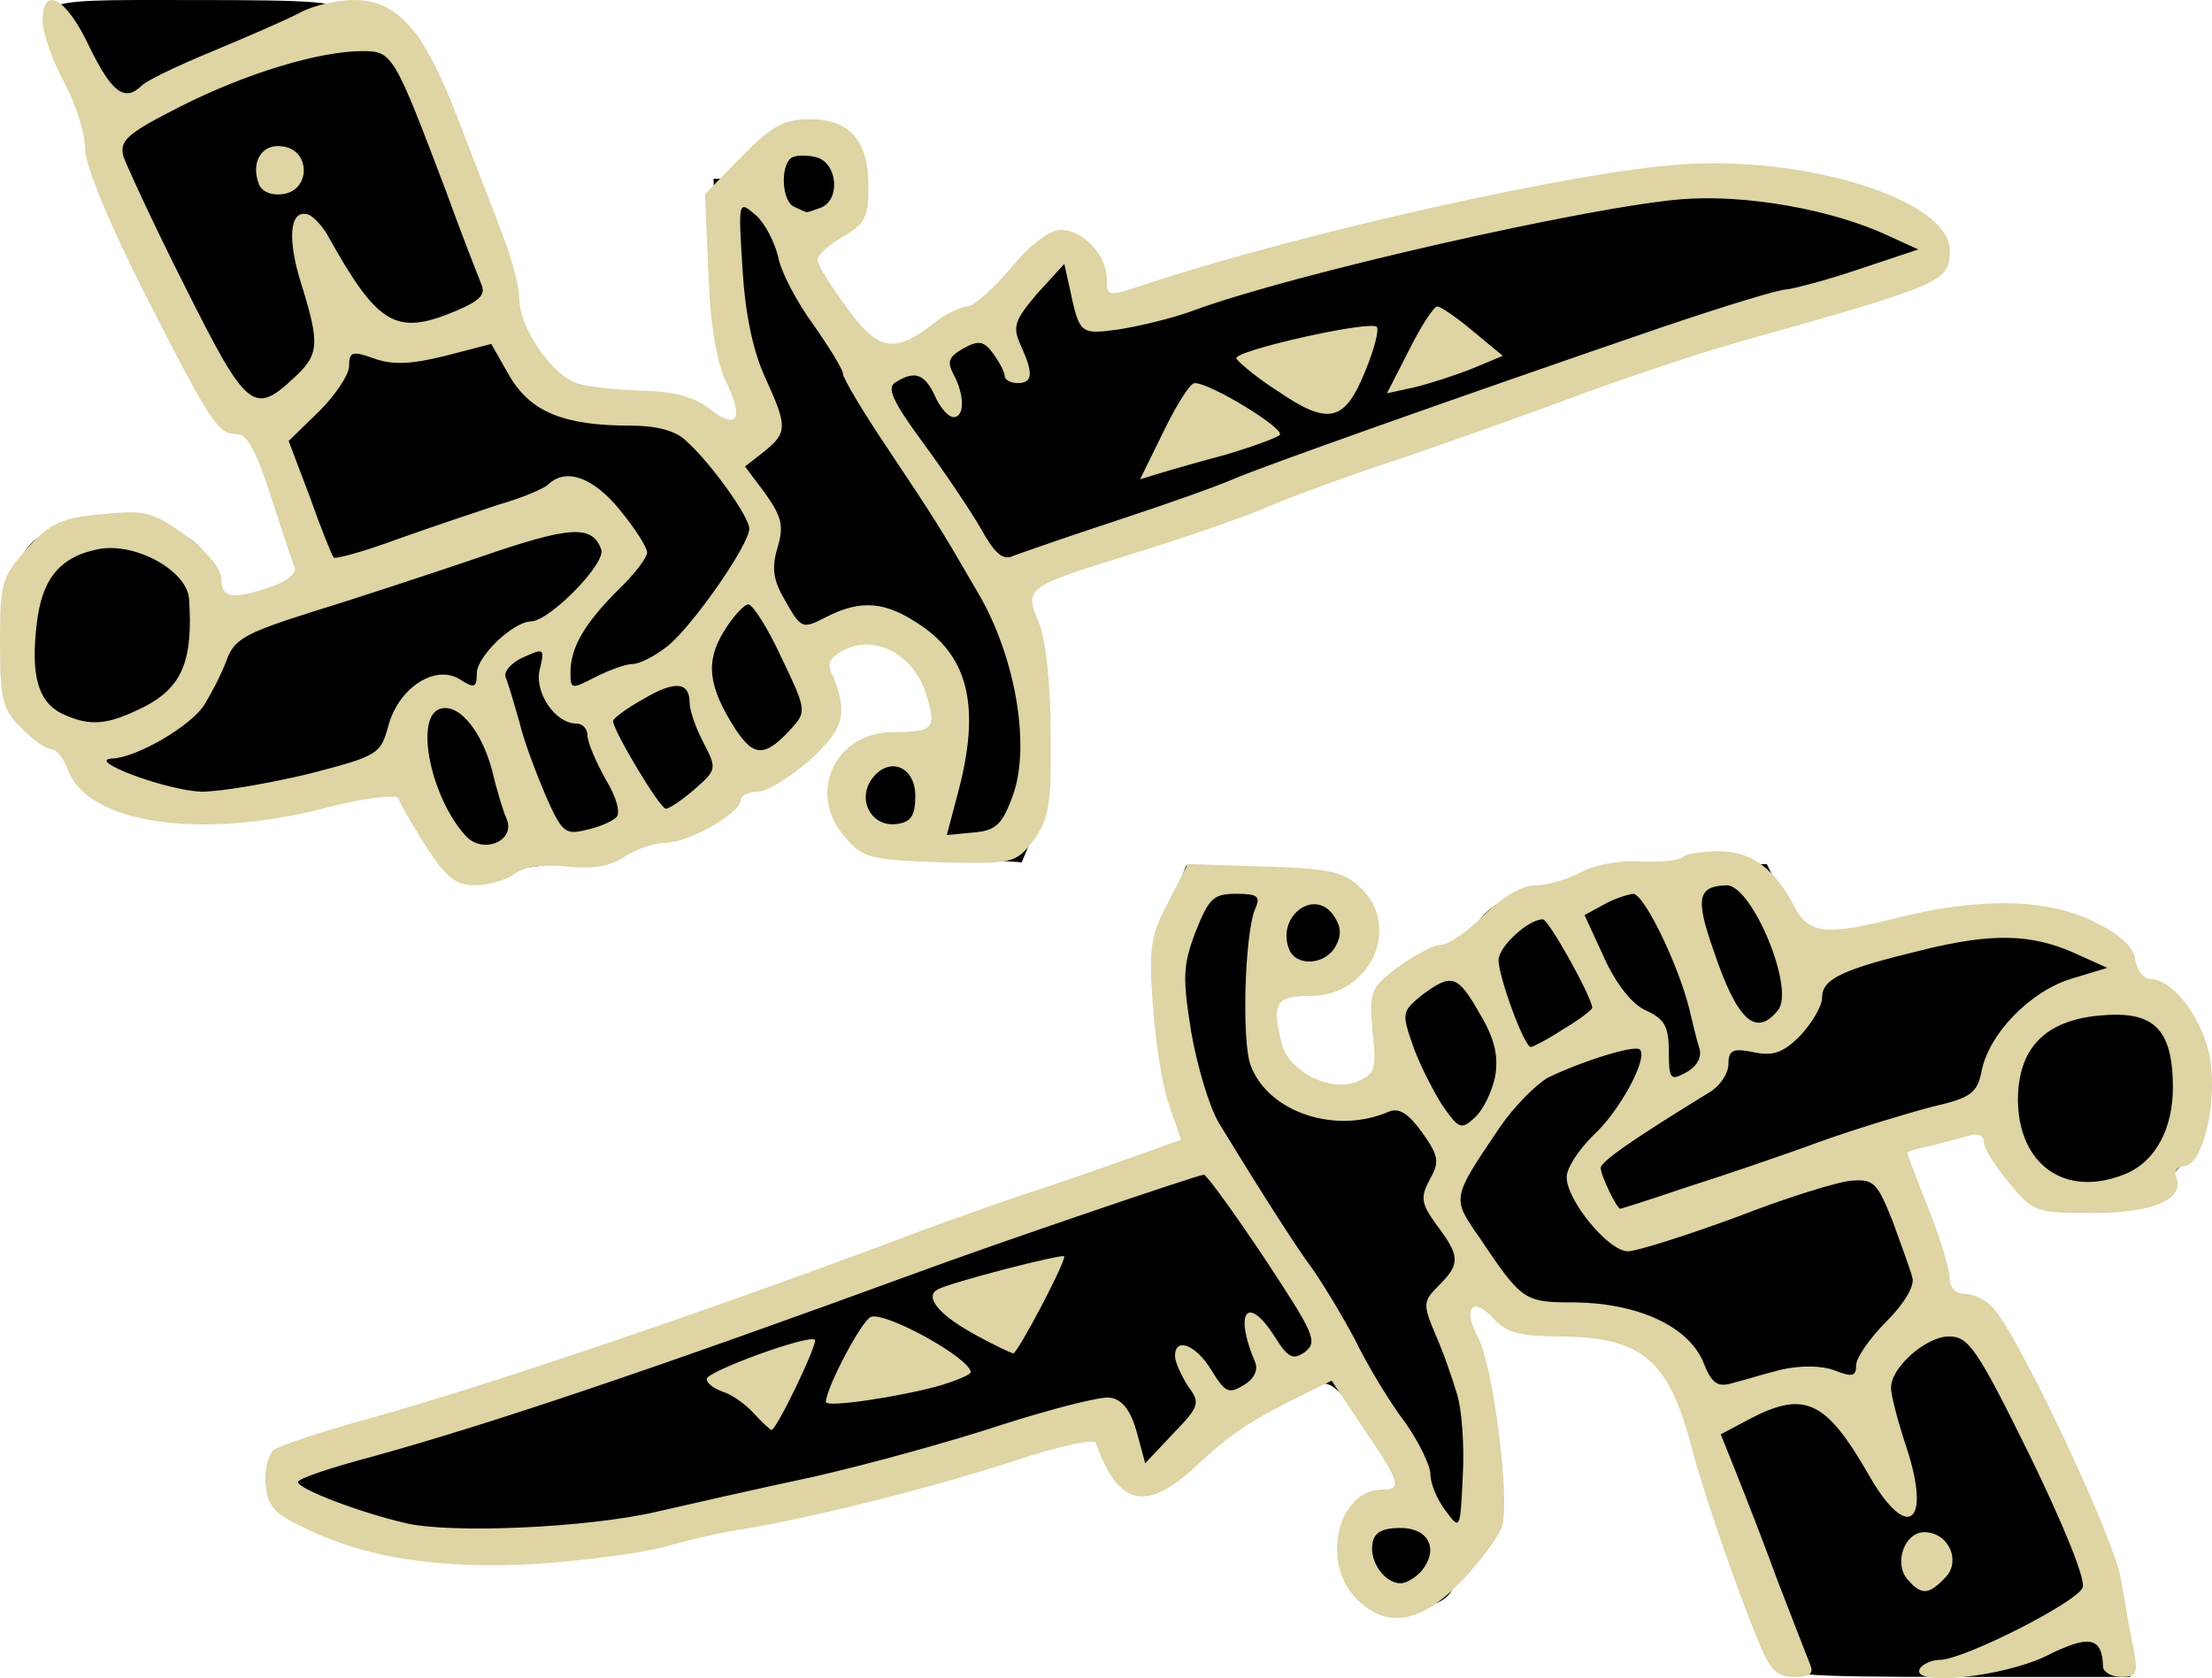<svg xmlns="http://www.w3.org/2000/svg" id="root" viewBox="380 -.04 2597.94 1971.56">
  <path
    d="M2461 1952c-13-24-71-189-83-237-23-87-41-117-83-136-24-11-64-19-98-19-42 0-59-4-63-15-6-15-34-21-34-7 0 4 7 25 15 47 9 25 14 80 15 143 0 95-1 102-20 102-13 0-20 7-20 18 0 29-21 42-66 42-53 0-66-16-62-77 3-46 4-48 36-51 17-2 32-6 32-9 0-4-19-35-42-69-37-57-44-63-67-57-14 3-34 15-45 25s-26 18-34 18c-7 0-30 18-51 40-28 30-45 40-68 40-27 0-32-4-37-35-4-19-12-35-17-35-6 0-50 13-97 29-48 16-141 41-207 56-66 14-149 33-185 42-147 34-327 28-437-14-40-14-43-18-43-52v-36l88-24c141-39 287-88 627-212 28-10 120-42 205-71l155-53-13-40c-24-72-27-189-7-241l18-47 96 7c105 7 121 16 121 69 0 52-15 67-70 67-43 0-50 3-50 19 0 63 60 117 109 98 26-10 27-12 23-65-4-49-2-57 19-73 13-10 39-19 57-19 25 0 32-4 32-19 0-24 36-51 68-51 13 0 35-6 50-14 17-9 67-16 127-18l100-3 26 52c15 29 29 50 32 47s40-14 82-25c95-23 185-24 242-3 37 14 43 21 43 45s4 29 23 29c44 0 61 33 62 116 0 62-3 78-18 89-10 7-17 17-16 22 4 19-48 34-108 30-51-2-65-7-82-27-11-14-20-35-21-48 0-17-4-22-17-18-10 3-31 8-48 12-45 10-45 10-23 67 12 28 23 71 25 95 5 40 7 42 37 42s33 5 95 130c38 75 68 151 73 182 5 29 11 68 15 86l5 32h-206c-186 0-206-2-215-18zM898 1013c-10-10-24-36-33-56-17-41-14-41-119-11-113 32-276 8-276-40 0-16-10-25-35-35-42-15-49-34-43-136 4-96 20-114 106-122 75-7 126 18 136 68 6 33 15 34 80 10l24-10-24-66c-13-36-24-77-24-90 0-21-5-25-28-25-26 0-33-10-95-133-37-73-70-150-73-172s-19-68-35-101C412-5 404 0 605 0c149 0 175 2 175 15 0 11 11 15 43 15 41 0 45 2 60 38 37 83 89 229 96 268 17 95 66 134 173 134 29 0 52 6 63 16 8 9 22 13 30 10 12-4 11-10-3-38-11-23-18-66-20-141l-4-107h25c21 0 26-6 29-28 3-23 8-28 37-30 19-2 44-1 57 2 22 6 24 12 24 61 0 54-1 56-30 62-16 3-30 10-30 16 0 5 16 32 35 58 19 27 35 53 35 58 0 14 52-1 71-20 11-11 30-19 44-19s25-6 25-12c0-7 14-28 30-45 48-53 100-43 100 18 0 23 28 24 85 3 128-48 474-124 600-131 105-5 201 10 271 43 28 13 34 22 34 48 0 30-3 32-72 54-40 12-78 22-85 22-18 0-583 196-645 223-18 8-67 25-108 37-119 35-172 60-165 79 27 70 32 214 10 268l-15 36-98-7c-107-7-122-16-122-71 0-48 18-64 75-67 47-3 50-5 47-28-5-34-24-63-55-79-21-11-32-12-56-1-25 10-29 15-21 30 20 37 12 77-21 104-17 14-39 26-49 26s-32 14-48 30c-20 19-41 30-59 30-16 0-34 5-40 11s-42 16-80 21c-37 5-84 11-103 14-27 4-40 1-52-13z"
  />
  <g fill="#DED4A4">
    <path
      d="M2445 1928c-26-63-65-177-77-223-28-109-59-135-161-135-41 0-58-5-72-20-25-28-38-14-19 21 18 35 38 192 28 223-4 11-25 40-48 64-48 50-89 56-124 19-41-43-20-127 31-127 24 0 22-8-21-71l-38-57-35 17c-62 31-83 45-125 84-58 54-91 46-117-28-2-5-45 4-98 22-92 30-235 66-314 79-22 3-62 12-90 20-27 8-95 17-151 21-114 7-203-6-274-41-37-17-46-26-48-52-2-17 3-35 10-41 7-5 58-22 113-37 140-39 399-127 620-210 39-15 104-38 145-52 41-13 100-34 131-45l56-20-14-41c-8-22-16-75-19-117-5-66-3-82 18-121l23-45 90 3c75 2 93 6 112 24 50 46 13 128-58 128-41 0-46 8-33 58 9 31 56 55 87 43 22-9 24-14 19-59-4-47-3-51 30-76 19-14 42-26 50-26 9 0 32-16 51-35 21-21 45-35 60-35 14 0 38-7 53-15 16-9 48-15 71-13 23 1 45-1 49-5s24-7 44-7c37 0 65 21 88 66 16 31 38 33 117 13 98-25 179-24 235 4 30 15 46 29 48 45 2 12 10 22 17 22 28 0 64 49 71 96 8 54-10 124-31 124-8 0-12 6-9 13 10 26-27 42-98 42-67 0-70-1-98-35-16-19-30-41-30-48 0-8-7-11-17-8s-30 8-45 12c-16 3-28 7-28 8s11 31 25 66 25 72 25 82c0 11 7 18 18 18s26 8 34 18c31 35 141 269 149 317 5 28 11 65 15 83 5 28 4 32-15 32-11 0-21-6-21-12-1-35-16-38-66-13s-162 37-149 15c3-5 14-10 23-10 28 0 162-68 168-85 4-9-23-75-62-155-62-126-72-140-95-140-27 0-69 37-68 61 0 8 8 39 18 69 30 91 1 112-44 33-51-89-76-100-142-65l-32 17 18 45c10 25 32 81 48 125 17 44 34 88 38 98 6 13 2 17-18 17s-28-8-42-42zm-395-83c20-25 8-50-25-50-21 0-31 5-33 18-4 21 14 47 33 47 7 0 18-7 25-15zm-899-69c35-8 118-27 184-41 66-15 167-43 224-62 57-18 114-33 125-31 14 2 24 15 31 40l10 37 33-35c31-32 32-36 17-56-8-13-15-28-15-35 0-23 25-13 43 17 16 26 20 28 38 17 12-7 17-18 13-27-25-59-9-80 23-30 16 26 22 28 36 18 15-12 10-22-48-110-36-54-68-98-71-98-7 0-253 84-334 114-309 113-501 178-642 217-49 13-88 26-88 30 0 8 70 35 125 48 52 13 214 6 296-13zm940-139c-5-17-16-49-25-69-15-36-15-39 4-58 25-25 25-34-2-70-19-26-20-33-9-54 12-21 11-28-9-56-16-22-27-29-39-24-62 27-141 1-162-54-11-29-7-155 5-184 7-15 3-18-22-18-27 0-32 5-48 45-15 40-15 54-5 117 7 40 21 88 33 108 39 64 90 145 109 170 10 14 33 51 50 83 16 33 43 77 60 99 16 23 29 50 29 60 0 11 8 30 18 43 17 23 17 22 20-41 2-35-1-79-7-97zm381-28c23-5 47-5 63 1 20 8 25 7 25-6 0-9 16-32 36-52 21-21 33-42 30-51-2-9-13-38-23-66-18-45-22-50-48-48-16 1-77 20-136 43-60 22-117 40-127 40-23 0-72-60-72-87 0-11 14-32 31-49 31-28 65-91 55-101-6-6-69 14-108 33-14 8-40 34-57 59-56 83-56 82-24 128 51 76 53 77 113 77 74 1 132 28 150 69 10 26 17 31 34 26 12-3 38-11 58-16zm-112-214c41-13 112-37 158-54 45-16 105-34 132-41 44-10 52-16 57-40 8-45 57-95 105-110l43-13-40-18c-50-22-96-23-177-3-95 23-118 34-118 56 0 10-12 30-26 45-20 20-32 24-55 19-24-5-29-2-29 14 0 11-10 26-22 33-93 57-128 82-128 89 0 9 19 48 23 48 1 0 36-11 77-25zm514-15c37-14 59-54 58-106-1-66-23-87-86-81-65 6-96 39-96 100 1 75 55 114 124 87zm-738-115c4-24 0-44-18-74-26-46-33-48-68-22-23 19-24 21-11 58 7 21 23 52 34 70 20 29 23 31 39 16 10-9 20-30 24-48zm240-33c-3-9-8-30-12-47-13-52-53-135-66-135-7 1-23 6-35 13l-22 12 23 50c14 31 33 55 49 62 22 10 27 19 27 48 0 33 2 35 20 25 13-7 19-18 16-28zm-160-23c19-11 34-23 34-25 0-12-51-104-58-104-17 0-52 32-52 48 0 19 30 102 38 102 2 0 20-9 38-21zm252-22c21-24-30-147-60-147-34 1-37 15-16 75 28 84 50 104 76 72zm-519-76c7-13 6-23-3-36-23-32-67 2-52 40 8 21 43 19 55-4z"
    />
    <path
      d="M1265 1660c-10-11-26-22-36-25-11-4-19-10-19-15 0-9 121-53 127-46 4 4-45 106-51 106-1 0-11-9-21-20zm85-13c0-16 42-96 53-100 18-6 117 49 117 65 0 3-17 10-37 16-47 13-133 26-133 19zm179-77c-45-24-64-46-48-55 13-8 149-43 149-39 0 10-55 114-60 114-3-1-21-9-41-20zm1091 285c-16-19-3-55 20-55 29 0 44 35 24 54-19 20-28 20-44 1zM880 994c-16-26-31-51-32-56-2-5-39-1-85 11-147 38-279 19-303-44-5-14-14-25-20-25s-22-11-35-25c-22-21-25-33-25-100 0-71 2-77 32-111 28-30 41-36 88-40 50-5 59-3 98 25 25 19 42 39 42 51 0 23 13 25 59 9 18-6 30-16 27-23-3-6-15-44-28-83-16-51-28-73-39-73-23 0-30-10-109-165-43-85-70-151-70-170 0-18-11-53-25-79s-25-58-25-72c0-42 28-27 55 31 26 53 41 65 61 46 5-6 43-24 84-41s87-37 102-45c14-8 43-15 63-15 52 0 83 35 123 140 18 47 42 108 52 135 11 28 20 62 20 76 0 35 40 92 70 100 14 4 48 7 76 8 35 1 59 7 77 21 33 26 41 12 20-31-11-22-19-67-21-127l-4-94 43-44c35-36 50-44 80-44 47 0 69 25 69 79 0 36-4 44-30 59-16 9-30 22-30 27 0 6 16 31 35 57 37 51 56 54 104 16 13-10 30-18 37-18s30-20 51-45c23-28 46-45 59-45 26 0 54 30 54 58 0 21 1 21 48 5 186-61 505-132 627-140 151-10 315 43 315 101 0 37-7 40-245 107-44 12-127 40-185 61-58 22-152 55-210 75-58 19-130 45-160 58s-100 37-155 54c-132 41-132 41-115 82 8 19 14 72 14 130 1 84-2 101-20 126-21 27-23 28-110 26-81-3-91-5-111-29-46-51-13-124 56-124 48 0 51-4 39-44-14-45-57-70-93-54-18 8-24 16-19 27 21 48 16 67-25 104-23 20-50 37-61 37s-20 5-20 10c0 15-61 50-88 50-12 0-34 7-48 16-17 12-38 15-68 12-27-3-49 0-61 8-10 8-32 14-47 14-23 0-34-9-58-46zm95-32c-4-9-12-35-17-57-13-48-40-80-62-72-29 11-10 104 31 149 20 22 59 6 48-20zm129-2c5-5 0-24-13-45-11-20-21-43-21-51s-6-14-13-14c-25 0-50-37-43-64 6-24 5-25-19-14-14 6-24 17-21 24s10 31 16 52c5 22 20 61 31 87 19 43 23 46 47 40 15-3 31-10 36-15zm465-24c22-58 4-164-40-239-46-79-47-81-107-171-29-43-52-82-52-87s-16-31-35-58c-19-26-38-62-41-79-4-17-15-39-26-49-21-18-21-18-16 62 3 52 12 96 26 127 27 59 27 66 0 88l-23 18 24 32c19 27 22 38 14 64-7 24-5 38 10 63 18 32 20 32 47 18 41-21 70-19 112 10 56 38 69 97 44 193l-14 53 31-3c26-2 34-9 46-42zm-114-1c0-35-31-47-51-20-18 25 0 57 29 53 17-2 22-10 22-33zm-259-8c26-23 26-24 10-55-9-17-16-38-16-46 0-25-17-27-54-5-20 11-36 23-36 26 0 11 55 103 62 103 4 0 19-10 34-23zm-453-18c81-21 84-23 93-56 12-45 55-73 84-55 17 11 20 10 20-7 0-20 43-61 64-61 22-1 89-69 82-85-11-29-37-27-144 10-59 20-147 49-196 64-79 25-91 32-100 57-6 16-18 39-26 52-16 25-78 61-107 63-36 1 63 38 104 39 23 0 80-10 126-21zm569-56c15-17 14-22-14-80-16-35-34-63-39-63s-18 14-29 32c-22 36-18 65 14 115 22 33 35 33 68-4zm-762-23c44-23 57-54 52-127-3-33-63-66-106-58-46 9-67 35-73 89-7 60 2 90 29 104 34 16 54 14 98-8zm573-50c8 0 26-9 41-21 29-23 96-119 96-138 0-14-45-77-74-103-12-12-35-18-65-18-79 0-118-16-143-59l-21-37-54 14c-40 10-62 11-84 3-25-9-29-8-29 9 0 10-16 34-35 53l-36 35 25 66c13 37 26 69 28 71s35-7 73-21c39-14 93-32 120-41 28-8 54-19 59-24 21-20 53-8 84 30 18 22 32 44 32 50s-15 26-34 44c-40 40-56 68-56 97 0 20 1 20 30 5 16-8 35-15 43-15zm567-168c58-19 120-41 138-49 32-14 257-94 505-179 71-24 136-44 145-44 9-1 48-11 86-24l69-23-35-16c-66-31-168-49-243-43-110 9-458 88-574 131-24 9-63 18-87 22-46 6-46 6-58-50l-6-27-32 35c-27 32-29 39-19 61 15 33 14 44-4 44-8 0-15-4-15-8 0-5-6-16-13-26-11-15-17-17-35-7s-20 16-12 31c13 24 13 50 0 50-6 0-16-11-22-25-12-26-24-30-46-16-11 6-4 22 32 71 25 34 56 80 68 101 16 29 26 38 38 32 8-3 62-22 120-41zM724 445c31-28 32-40 10-111-17-53-14-89 8-82 6 2 16 13 22 23 60 108 81 120 152 90 28-12 35-19 29-32-4-10-23-58-41-108-61-161-63-165-98-165-51 0-137 26-214 65-63 32-72 40-67 59 4 11 36 81 73 154 71 142 80 150 126 107zm620-201c23-9 20-51-4-59-11-3-24-3-30 0-14 9-12 52 3 58 6 3 13 6 14 6 1 1 8-2 17-5z"
    />
    <path
      d="M1747 506c15-31 31-56 36-56 19 0 107 54 100 61-5 4-33 14-63 23-30 8-65 18-78 22l-23 7zm133-47c-25-16-46-34-48-38-3-9 157-45 165-37 3 3-3 27-14 53-24 59-43 63-103 22zm155-48c14-28 29-51 33-51s23 13 42 29l35 29-36 15c-20 8-51 18-68 22l-32 7zM684 216c-10-26 4-48 28-44 33 4 33 52 0 56-13 2-25-3-28-12z"
    />
  </g>
</svg>
